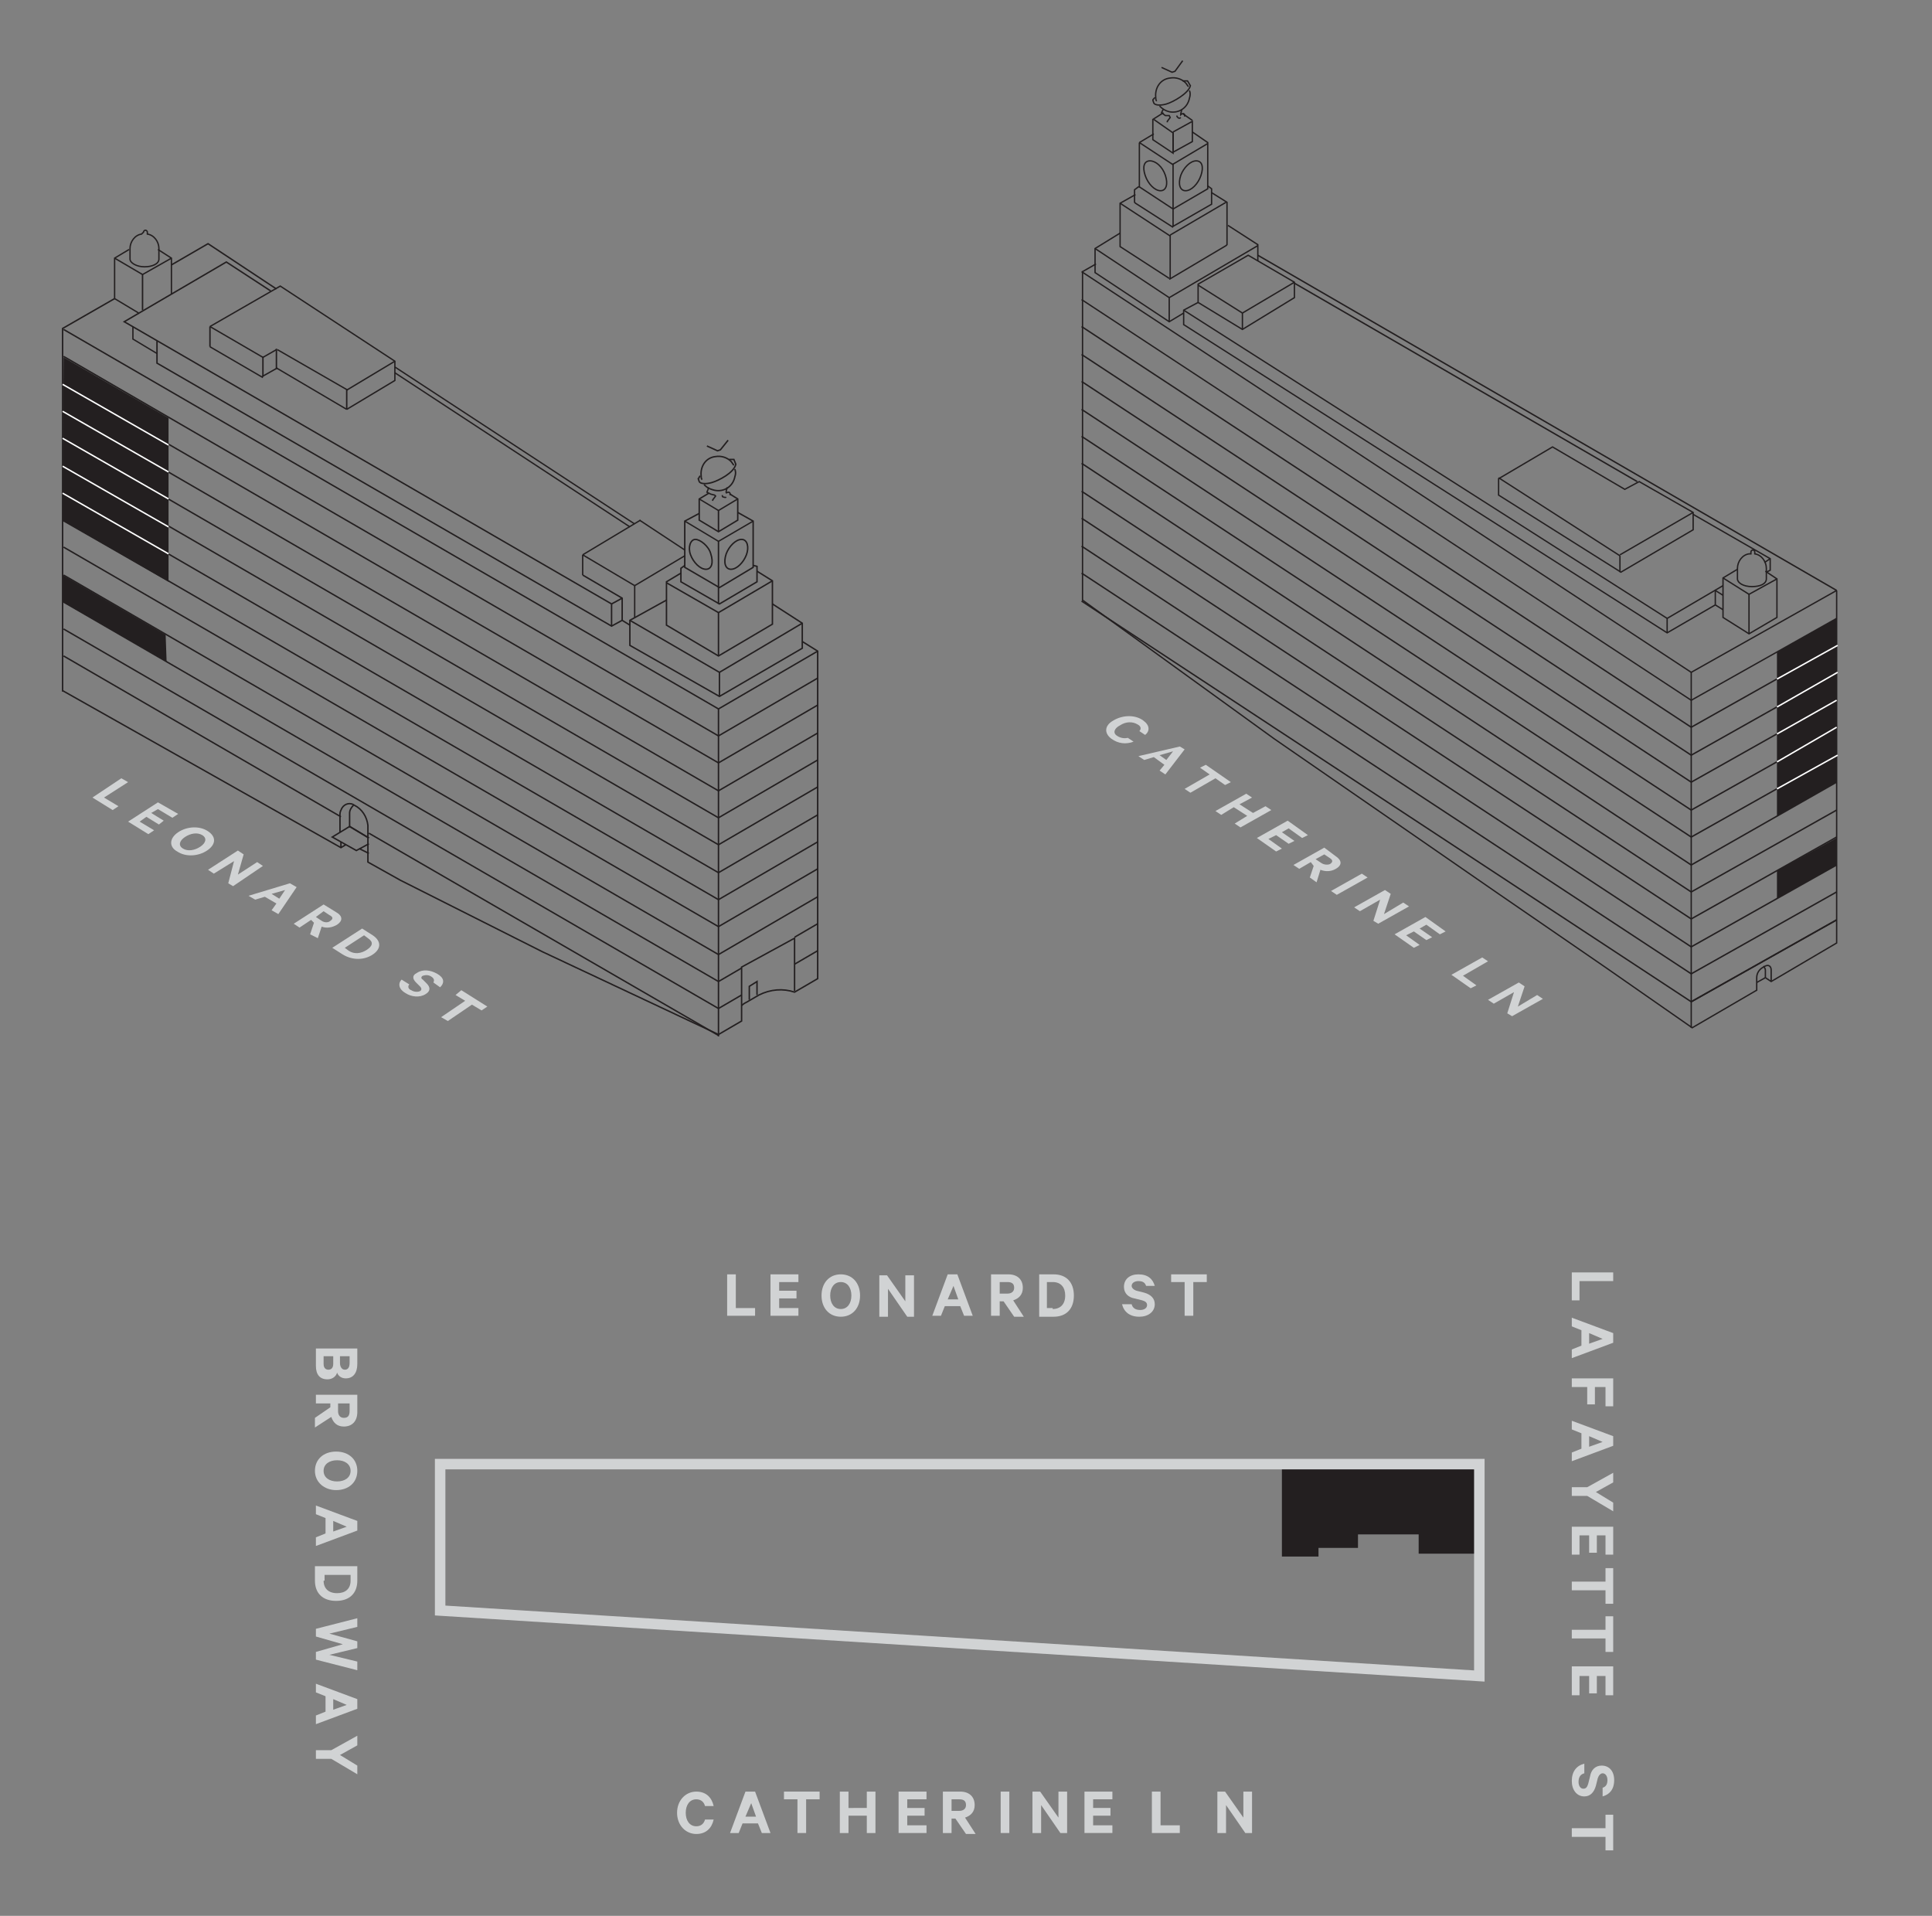 <?xml version="1.0" encoding="utf-8"?>
<!-- Generator: Adobe Illustrator 23.0.0, SVG Export Plug-In . SVG Version: 6.00 Build 0)  -->
<svg version="1.1" id="Layer_1" xmlns="http://www.w3.org/2000/svg" xmlns:xlink="http://www.w3.org/1999/xlink" x="0px" y="0px"
	 viewBox="0 0 200.6 198.9" style="enable-background:new 0 0 200.6 198.9;" xml:space="preserve">
<rect x="0" y="0" width="200.6" height="198.9" fill="#808080" stroke="none"/>
<style type="text/css">
	.st0{enable-background:new    ;}
	.st1{fill:#D1D3D4;}
	.st2{fill:#231F20;}
	.st3{clip-path:url(#SVGID_2_);}
	.st4{fill:none;stroke:#D1D3D4;stroke-width:1.09;stroke-miterlimit:10;}
	.st5{clip-path:url(#SVGID_4_);}
	.st6{fill:none;stroke:#231F20;stroke-width:0.15;stroke-miterlimit:10;}
	.st7{fill:none;stroke:#231F20;stroke-width:0.14;stroke-miterlimit:10;}
	.st8{clip-path:url(#SVGID_6_);}
	.st9{clip-path:url(#SVGID_8_);}
	.st10{fill:none;stroke:#231F20;stroke-width:0.14;stroke-linejoin:bevel;}
	.st11{clip-path:url(#SVGID_10_);}
	.st12{clip-path:url(#SVGID_12_);}
	.st13{clip-path:url(#SVGID_14_);}
	.st14{clip-path:url(#SVGID_16_);}
	.st15{clip-path:url(#SVGID_18_);}
	.st16{fill:none;stroke:#FFFFFF;stroke-width:0.15;stroke-miterlimit:10;}
	.st17{clip-path:url(#SVGID_20_);}
	.st18{clip-path:url(#SVGID_22_);}
	.st19{clip-path:url(#SVGID_24_);}
	.st20{clip-path:url(#SVGID_26_);}
	.st21{clip-path:url(#SVGID_28_);}
	.st22{clip-path:url(#SVGID_30_);}
	.st23{clip-path:url(#SVGID_32_);}
</style>
<title>residence_N_7-12_key</title>
<g>
	<g id="Layer_1_copy">
		<g>
			<g class="st0">
				<path class="st1" d="M34,143.2c-0.8,0-1.2-0.5-1.2-1.4V140h4.3v1.6c0,0.9-0.4,1.5-1.2,1.5c-0.5,0-0.8-0.3-0.9-0.6
					C34.9,142.9,34.5,143.2,34,143.2z M33.6,140.8v0.8c0,0.4,0.2,0.6,0.5,0.6c0.3,0,0.5-0.2,0.5-0.6v-0.8H33.6z M35.3,141.5
					c0,0.4,0.2,0.7,0.5,0.7c0.3,0,0.5-0.2,0.5-0.7v-0.7h-1V141.5z"/>
				<path class="st1" d="M34.4,145.7h-1.6v-0.9h4.3v1.8c0,0.9-0.5,1.5-1.4,1.5c-0.7,0-1.1-0.4-1.3-1l-1.7,1.1v-1l1.6-1.1V145.7z
					 M35.1,145.7v0.8c0,0.4,0.2,0.7,0.6,0.7c0.4,0,0.6-0.2,0.6-0.7v-0.8H35.1z"/>
			</g>
			<g class="st0">
				<path class="st1" d="M32.7,152.7c0-1.2,0.9-2,2.2-2c1.3,0,2.2,0.8,2.2,2c0,1.2-0.9,2-2.2,2C33.7,154.7,32.7,153.9,32.7,152.7z
					 M36.4,152.7c0-0.7-0.6-1.1-1.4-1.1c-0.8,0-1.4,0.4-1.4,1.1c0,0.7,0.6,1.1,1.4,1.1C35.8,153.8,36.4,153.4,36.4,152.7z"/>
			</g>
			<g class="st0">
				<path class="st1" d="M37.1,158.9l-4.3,1.6v-0.9l1-0.4v-1.6l-1-0.4v-0.9l4.3,1.6V158.9z M34.6,157.9v1.1l1.4-0.5L34.6,157.9z"/>
			</g>
			<g class="st0">
				<path class="st1" d="M37.1,162.6v1.5c0,1.3-0.8,2.1-2.2,2.1s-2.2-0.8-2.2-2.1v-1.5H37.1z M33.6,164.1c0,0.8,0.5,1.3,1.4,1.3
					c0.8,0,1.4-0.4,1.4-1.3v-0.6h-2.7V164.1z"/>
			</g>
			<g class="st0">
				<path class="st1" d="M37.1,171.1l-2.9,0.7l2.9,0.7v0.9l-4.3-1.1v-0.8l2.8-0.8l-2.8-0.8v-0.8l4.3-1.1v0.9l-2.9,0.7l2.9,0.8V171.1
					z"/>
			</g>
			<g class="st0">
				<path class="st1" d="M37.1,177.4l-4.3,1.6v-0.9l1-0.4v-1.6l-1-0.4v-0.9l4.3,1.6V177.4z M34.6,176.4v1.1l1.4-0.5L34.6,176.4z"/>
			</g>
			<g class="st0">
				<path class="st1" d="M37.1,183.3v0.9l-2.7-1.6h-1.6v-0.9h1.6l2.7-1.5v1l-1.8,1L37.1,183.3z"/>
			</g>
		</g>
		<g>
			<g class="st0">
				<path class="st1" d="M167.5,132.1v0.9H164v2h-0.8v-2.9H167.5z"/>
			</g>
			<g class="st0">
				<path class="st1" d="M167.5,139.4l-4.3,1.6v-0.9l1-0.4v-1.6l-1-0.4v-0.9l4.3,1.6V139.4z M165,138.4v1.1l1.4-0.5L165,138.4z"/>
			</g>
			<g class="st0">
				<path class="st1" d="M163.2,143.1h4.3v2.9h-0.8v-2h-1.1v1.8h-0.8V144h-1.6V143.1z"/>
			</g>
			<g class="st0">
				<path class="st1" d="M167.5,150.1l-4.3,1.6v-0.9l1-0.4v-1.6l-1-0.4v-0.9l4.3,1.6V150.1z M165,149.1v1.1l1.4-0.5L165,149.1z"/>
			</g>
			<g class="st0">
				<path class="st1" d="M167.5,156v0.9l-2.7-1.6h-1.6v-0.9h1.6l2.7-1.5v1l-1.8,1L167.5,156z"/>
				<path class="st1" d="M167.5,161.4h-0.8v-2h-0.9v1.8h-0.8v-1.8h-1v2h-0.8v-2.9h4.3V161.4z"/>
				<path class="st1" d="M167.5,162.8v3.7h-0.8v-1.4h-3.5v-0.9h3.5v-1.4H167.5z"/>
				<path class="st1" d="M167.5,167.8v3.7h-0.8v-1.4h-3.5v-0.9h3.5v-1.4H167.5z"/>
				<path class="st1" d="M167.5,176h-0.8v-2h-0.9v1.8h-0.8v-1.8h-1v2h-0.8V173h4.3V176z"/>
			</g>
			<g class="st0">
				<path class="st1" d="M164.5,184.1c-0.4,0.1-0.6,0.4-0.6,0.9c0,0.4,0.2,0.7,0.5,0.7c0.3,0,0.4-0.2,0.5-0.5l0.2-0.8
					c0.1-0.6,0.5-1.1,1.2-1.1c0.8,0,1.3,0.6,1.3,1.5c0,1-0.5,1.5-1.2,1.7v-0.9c0.3-0.1,0.5-0.3,0.5-0.8c0-0.4-0.2-0.7-0.5-0.7
					c-0.2,0-0.4,0.2-0.5,0.5l-0.2,0.8c-0.2,0.7-0.6,1.1-1.2,1.1c-0.8,0-1.3-0.7-1.3-1.6c0-1,0.5-1.6,1.3-1.8V184.1z"/>
			</g>
			<g class="st0">
				<path class="st1" d="M167.5,188.4v3.7h-0.8v-1.4h-3.5v-0.9h3.5v-1.4H167.5z"/>
			</g>
		</g>
		<g>
			<g class="st0">
				<path class="st1" d="M75.5,132.3h0.9v3.5h2v0.8h-2.9V132.3z"/>
				<path class="st1" d="M82.9,132.3v0.8h-2v0.9h1.8v0.8h-1.8v1h2v0.8H80v-4.3H82.9z"/>
			</g>
			<g class="st0">
				<path class="st1" d="M87.3,136.7c-1.2,0-2-0.9-2-2.2c0-1.3,0.8-2.2,2-2.2c1.2,0,2,0.9,2,2.2C89.3,135.8,88.5,136.7,87.3,136.7z
					 M87.3,133.1c-0.7,0-1.1,0.6-1.1,1.4c0,0.8,0.4,1.4,1.1,1.4c0.7,0,1.1-0.6,1.1-1.4C88.4,133.7,88,133.1,87.3,133.1z"/>
			</g>
			<g class="st0">
				<path class="st1" d="M94.9,136.7h-0.7l-2-2.9v2.9h-0.9v-4.3h0.8l1.9,2.7v-2.7h0.9V136.7z"/>
			</g>
			<g class="st0">
				<path class="st1" d="M99.4,132.3l1.6,4.3h-0.9l-0.4-1h-1.6l-0.4,1h-0.9l1.6-4.3H99.4z M98.4,134.9h1.1l-0.5-1.4L98.4,134.9z"/>
			</g>
			<g class="st0">
				<path class="st1" d="M103.8,135v1.6h-0.9v-4.3h1.8c0.9,0,1.5,0.5,1.5,1.4c0,0.7-0.4,1.1-1,1.3l1.1,1.7h-1l-1.1-1.6H103.8z
					 M103.8,134.3h0.8c0.4,0,0.7-0.2,0.7-0.6c0-0.4-0.2-0.6-0.7-0.6h-0.8V134.3z"/>
				<path class="st1" d="M107.9,132.3h1.5c1.3,0,2.1,0.8,2.1,2.2s-0.8,2.2-2.1,2.2h-1.5V132.3z M109.3,135.9c0.8,0,1.3-0.5,1.3-1.4
					c0-0.8-0.4-1.4-1.3-1.4h-0.6v2.7H109.3z"/>
			</g>
			<g class="st0">
				<path class="st1" d="M117.5,135.4c0.1,0.4,0.4,0.6,0.9,0.6c0.4,0,0.7-0.2,0.7-0.5c0-0.3-0.2-0.4-0.5-0.5l-0.8-0.2
					c-0.6-0.1-1.1-0.5-1.1-1.2c0-0.8,0.6-1.3,1.5-1.3c1,0,1.5,0.5,1.7,1.2H119c-0.1-0.3-0.3-0.5-0.8-0.5c-0.4,0-0.7,0.2-0.7,0.5
					c0,0.2,0.2,0.4,0.5,0.5l0.8,0.2c0.7,0.2,1.1,0.6,1.1,1.2c0,0.8-0.7,1.3-1.6,1.3c-1,0-1.6-0.5-1.8-1.3H117.5z"/>
			</g>
			<g class="st0">
				<path class="st1" d="M121.6,132.3h3.7v0.8h-1.4v3.5H123v-3.5h-1.4V132.3z"/>
			</g>
		</g>
		<g>
			<g class="st0">
				<path class="st1" d="M72.3,186c1,0,1.6,0.6,1.8,1.5h-0.9c-0.1-0.4-0.4-0.7-0.9-0.7c-0.7,0-1.1,0.6-1.1,1.4
					c0,0.8,0.4,1.4,1.1,1.4c0.5,0,0.8-0.3,0.9-0.7h0.9c-0.2,0.9-0.8,1.5-1.8,1.5c-1.1,0-2-0.9-2-2.2C70.3,186.9,71.2,186,72.3,186z"
					/>
			</g>
			<g class="st0">
				<path class="st1" d="M78.4,186l1.6,4.3h-0.9l-0.4-1h-1.6l-0.4,1h-0.9l1.6-4.3H78.4z M77.4,188.6h1.1l-0.5-1.4L77.4,188.6z"/>
			</g>
			<g class="st0">
				<path class="st1" d="M81.4,186h3.7v0.8h-1.4v3.5h-0.9v-3.5h-1.4V186z"/>
			</g>
			<g class="st0">
				<path class="st1" d="M90.9,186v4.3H90v-1.8h-1.9v1.8h-0.9V186h0.9v1.7H90V186H90.9z"/>
			</g>
			<g class="st0">
				<path class="st1" d="M96.2,186v0.8h-2v0.9H96v0.8h-1.8v1h2v0.8h-2.9V186H96.2z"/>
				<path class="st1" d="M98.8,188.7v1.6h-0.9V186h1.8c0.9,0,1.5,0.5,1.5,1.4c0,0.7-0.4,1.1-1,1.3l1.1,1.7h-1l-1.1-1.6H98.8z
					 M98.8,188h0.8c0.4,0,0.7-0.2,0.7-0.6c0-0.4-0.2-0.6-0.7-0.6h-0.8V188z"/>
			</g>
			<g class="st0">
				<path class="st1" d="M104.8,190.3h-0.9V186h0.9V190.3z"/>
			</g>
			<g class="st0">
				<path class="st1" d="M110.8,190.3h-0.7l-2-2.9v2.9h-0.9V186h0.8l1.9,2.7V186h0.9V190.3z"/>
				<path class="st1" d="M115.5,186v0.8h-2v0.9h1.8v0.8h-1.8v1h2v0.8h-2.9V186H115.5z"/>
				<path class="st1" d="M119.6,186h0.9v3.5h2v0.8h-2.9V186z"/>
			</g>
			<g class="st0">
				<path class="st1" d="M130,190.3h-0.7l-2-2.9v2.9h-0.9V186h0.8l1.9,2.7V186h0.9V190.3z"/>
			</g>
		</g>
	</g>
	<g>
		<polyline class="st2" points="133.1,151.9 133.1,152 133.1,161.6 136.9,161.6 136.9,160.7 141,160.7 141,159.3 147.3,159.3 
			147.3,161.3 153.6,161.3 153.6,152 		"/>
		<g>
			<defs>
				<rect id="SVGID_1_" x="44.3" y="150.4" width="112" height="25.3"/>
			</defs>
			<clipPath id="SVGID_2_">
				<use xlink:href="#SVGID_1_"  style="overflow:visible;"/>
			</clipPath>
			<g class="st3">
				<polygon class="st4" points="153.6,152 153.6,174 45.7,167.2 45.7,152 				"/>
			</g>
		</g>
		<g>
			<defs>
				<rect id="SVGID_3_" x="4.7" y="5.4" width="187.9" height="105"/>
			</defs>
			<clipPath id="SVGID_4_">
				<use xlink:href="#SVGID_3_"  style="overflow:visible;"/>
			</clipPath>
			<g class="st5">
				<g class="st0">
					<path class="st1" d="M12.6,80.8l0.7,0.4l-2.5,1.6l1.5,0.9l-0.6,0.4l-2.1-1.3L12.6,80.8z"/>
					<path class="st1" d="M18.5,84.5l-0.6,0.4l-1.5-0.9l-0.7,0.4l1.3,0.8l-0.5,0.4l-1.3-0.8l-0.7,0.5l1.5,0.9l-0.6,0.4l-2.1-1.3
						l3.1-2L18.5,84.5z"/>
				</g>
				<g class="st0">
					<path class="st1" d="M18.4,88.4c-0.9-0.5-0.8-1.4,0.1-2c0.9-0.6,2.2-0.7,3.1-0.1s0.8,1.4-0.1,2C20.6,88.9,19.3,89,18.4,88.4z
						 M21,86.7c-0.5-0.3-1.2-0.2-1.8,0.2c-0.6,0.4-0.7,0.9-0.2,1.2c0.5,0.3,1.2,0.2,1.8-0.2C21.4,87.5,21.5,87,21,86.7z"/>
				</g>
				<g class="st0">
					<path class="st1" d="M24.2,92l-0.5-0.3l0.6-2.3l-2.1,1.3l-0.6-0.4l3.1-2l0.6,0.4l-0.6,2.1l2-1.3l0.6,0.4L24.2,92z"/>
				</g>
				<g class="st0">
					<path class="st1" d="M30.8,92.1l-1.9,2.8l-0.7-0.4l0.5-0.7l-1.2-0.7l-1,0.3L25.8,93l4.3-1.3L30.8,92.1z M28.2,92.8l0.8,0.5
						l0.6-0.9L28.2,92.8z"/>
				</g>
				<g class="st0">
					<path class="st1" d="M32.3,95.5l-1.2,0.8l-0.6-0.4l3.1-2l1.3,0.8c0.7,0.4,0.7,0.9,0.1,1.3c-0.5,0.3-1.1,0.4-1.6,0.2L33,97.4
						L32.2,97l0.4-1.2L32.3,95.5z M32.8,95.2l0.6,0.4c0.3,0.2,0.7,0.2,0.9,0c0.3-0.2,0.3-0.4-0.1-0.6l-0.6-0.4L32.8,95.2z"/>
					<path class="st1" d="M37.6,96.4l1.1,0.7c0.9,0.6,0.9,1.4,0,2c-0.9,0.6-2.1,0.6-3.1,0l-1.1-0.7L37.6,96.4z M36.2,98.7
						c0.6,0.4,1.3,0.3,1.9-0.1c0.6-0.4,0.7-0.8,0.1-1.2l-0.4-0.3l-2,1.3L36.2,98.7z"/>
				</g>
				<g class="st0">
					<path class="st1" d="M42.5,102.2c-0.2,0.2-0.1,0.5,0.2,0.6c0.3,0.2,0.7,0.2,0.9,0.1c0.2-0.1,0.2-0.3,0-0.5l-0.4-0.4
						c-0.3-0.3-0.5-0.7,0.1-1c0.6-0.4,1.4-0.3,2.1,0.1c0.7,0.4,0.8,0.9,0.3,1.4L45,102c0.1-0.2,0.1-0.4-0.2-0.6
						c-0.3-0.2-0.6-0.2-0.9-0.1c-0.2,0.1-0.2,0.3,0,0.4l0.4,0.4c0.4,0.4,0.4,0.8-0.1,1.1c-0.6,0.4-1.5,0.3-2.1-0.1
						c-0.7-0.4-0.8-1-0.4-1.4L42.5,102.2z"/>
				</g>
				<g class="st0">
					<path class="st1" d="M47.9,102.8l2.7,1.7l-0.6,0.4l-1-0.6l-2.5,1.7l-0.7-0.4l2.5-1.7l-1-0.6L47.9,102.8z"/>
				</g>
				<line class="st6" x1="74.6" y1="68.1" x2="74.6" y2="63.6"/>
				<line class="st6" x1="14.8" y1="32.2" x2="14.8" y2="28.5"/>
				<line class="st6" x1="27.3" y1="37" x2="27.3" y2="39.1"/>
				<line class="st6" x1="21.8" y1="33.9" x2="21.8" y2="36"/>
				<line class="st6" x1="28.7" y1="36.2" x2="28.7" y2="38.3"/>
				<line class="st7" x1="28.8" y1="38.2" x2="27.2" y2="39.1"/>
				<line class="st7" x1="28.7" y1="36.3" x2="27.3" y2="37.1"/>
				<line class="st7" x1="66.5" y1="54" x2="60.5" y2="57.6"/>
				<line class="st7" x1="71.1" y1="57.7" x2="65.9" y2="60.8"/>
				<line class="st6" x1="36" y1="40.4" x2="36" y2="42.5"/>
				<line class="st7" x1="41" y1="38.7" x2="65.4" y2="54.7"/>
				<line class="st7" x1="66.4" y1="54" x2="71.1" y2="57.1"/>
				<line class="st7" x1="41" y1="38.1" x2="65.9" y2="54.4"/>
				<line class="st7" x1="11.9" y1="31" x2="14.4" y2="32.5"/>
				<line class="st7" x1="21.8" y1="33.9" x2="27.3" y2="37.1"/>
				<line class="st7" x1="28.8" y1="36.3" x2="36.1" y2="40.5"/>
				<line class="st7" x1="28.7" y1="38.2" x2="36" y2="42.5"/>
				<line class="st7" x1="60.5" y1="57.6" x2="65.9" y2="60.8"/>
				<line class="st6" x1="74.6" y1="55.2" x2="74.6" y2="53"/>
				<polyline class="st6" points="65.4,64.9 64.6,64.4 63.5,65 16.3,37.7 16.3,35.4 				"/>
				<polyline class="st6" points="28.1,30.2 23.5,27.2 12.9,33.4 63.5,62.7 				"/>
				<line class="st6" x1="63.5" y1="62.7" x2="63.5" y2="65"/>
				<line class="st6" x1="64.6" y1="62.1" x2="63.5" y2="62.7"/>
				<polyline class="st6" points="64.6,64.4 64.6,62.1 60.5,59.7 				"/>
				<line class="st6" x1="74.7" y1="72.3" x2="74.7" y2="69.8"/>
				<polyline class="st6" points="80.2,62.7 83.3,64.7 83.3,67.3 74.7,72.3 65.4,67 65.4,64.4 69.2,62.3 				"/>
				<polyline class="st6" points="83.3,64.7 74.7,69.8 65.4,64.4 				"/>
				<polyline class="st7" points="13.8,33.9 13.8,35.2 16.3,36.7 				"/>
				<line class="st7" x1="21.8" y1="36" x2="27.3" y2="39.2"/>
				<line class="st7" x1="60.5" y1="59.7" x2="60.5" y2="57.6"/>
				<line class="st7" x1="65.9" y1="64.1" x2="65.9" y2="60.8"/>
				<polyline class="st7" points="78.2,54.1 74.6,56.2 71.1,54.1 				"/>
				<polyline class="st6" points="78.2,58.7 78.6,58.8 78.6,60.4 74.7,62.7 70.7,60.4 70.7,59 71.1,58.7 				"/>
				<line class="st6" x1="74.6" y1="62.7" x2="74.6" y2="56.2"/>
				<polyline class="st6" points="78.6,59.3 80.2,60.3 80.2,64.8 74.6,68.1 69.2,64.9 69.2,60.4 70.7,59.5 				"/>
				<polyline class="st6" points="80.2,60.3 74.6,63.6 69.2,60.5 				"/>
				<polyline class="st6" points="11.9,31 6.5,34.1 6.5,71.8 				"/>
				<polyline class="st6" points="17.8,27.5 21.6,25.3 28.7,30 				"/>
				<line class="st6" x1="74.6" y1="73.6" x2="74.6" y2="107.6"/>
				<line class="st6" x1="74.6" y1="107.5" x2="38.3" y2="86.5"/>
				<polyline class="st6" points="84.9,73.2 74.6,79.2 6.6,39.8 				"/>
				<polyline class="st6" points="84.9,76.1 74.6,82.1 6.6,42.7 				"/>
				<polyline class="st6" points="84.9,78.9 74.6,84.9 6.6,45.5 				"/>
				<polyline class="st6" points="84.9,81.7 74.6,87.7 6.6,48.3 				"/>
				<polyline class="st6" points="84.9,84.6 74.6,90.6 6.6,51.2 				"/>
				<polyline class="st6" points="84.9,87.4 74.6,93.4 6.6,54 				"/>
				<polyline class="st6" points="84.9,90.2 74.6,96.2 6.6,56.8 				"/>
				<polyline class="st6" points="84.9,93.1 74.6,99.1 6.6,59.7 				"/>
				<line class="st6" x1="84.9" y1="95.9" x2="82.5" y2="97.3"/>
				<polyline class="st6" points="77,100.5 74.6,101.9 6.6,62.5 				"/>
				<line class="st6" x1="82.5" y1="100.1" x2="84.9" y2="98.7"/>
				<polyline class="st6" points="77,103.3 74.6,104.7 6.6,65.3 				"/>
				<polyline class="st6" points="84.9,70.4 74.6,76.4 6.6,37 				"/>
				<line class="st6" x1="35.4" y1="84.8" x2="6.6" y2="68.1"/>
				<polyline class="st7" points="13.4,25.9 11.9,26.8 11.9,31 				"/>
				<polyline class="st7" points="16.4,25.9 17.8,26.8 17.8,30.5 				"/>
				<polyline class="st7" points="11.9,26.8 14.8,28.5 17.8,26.8 				"/>
				<polyline class="st6" points="75.8,51.3 76.6,51.8 76.6,54 74.6,55.2 72.6,54 72.6,51.8 73.6,51.2 				"/>
				<polyline class="st7" points="76.6,51.8 74.6,53 72.6,51.8 				"/>
				<g>
					<defs>
						<rect id="SVGID_5_" x="4.8" y="10.1" width="86.9" height="99.5"/>
					</defs>
					<clipPath id="SVGID_6_">
						<use xlink:href="#SVGID_5_"  style="overflow:visible;"/>
					</clipPath>
					<g class="st8">
						<path class="st6" d="M72.7,49.4c-0.1,0.1-0.1,0.2-0.2,0.3l0.1,0.3c0.1,0.2,0.6,0.3,1.3,0.1s2.3-1,2.5-1.9l-0.2-0.5
							c-0.2,0-0.3,0-0.5,0"/>
					</g>
				</g>
				<polyline class="st6" points="73.4,46.3 74.5,46.8 74.8,46.7 75.6,45.7 				"/>
				<g>
					<defs>
						<rect id="SVGID_7_" x="4.8" y="10.1" width="86.9" height="99.5"/>
					</defs>
					<clipPath id="SVGID_8_">
						<use xlink:href="#SVGID_7_"  style="overflow:visible;"/>
					</clipPath>
					<g class="st9">
						<path class="st6" d="M76.3,48.7c0.1,0.3,0.1,0.5,0,0.8c-0.2,1-1.1,1.6-2.1,1.4c-0.4-0.1-0.7-0.2-1-0.5l-0.1-0.1"/>
						<path class="st6" d="M72.9,49.8c-0.1-0.1-0.1-0.3-0.1-0.4c-0.1-1,0.5-1.9,1.5-2c0.6-0.1,1.2,0.1,1.6,0.5
							c0.1,0.1,0.2,0.3,0.3,0.4"/>
						<path class="st6" d="M73.8,57.5c0.3,0.9,0.1,1.6-0.5,1.6s-1.3-0.7-1.6-1.5S71.7,56,72.2,56S73.6,56.7,73.8,57.5z"/>
						<path class="st6" d="M75.4,57.5c-0.3,0.9-0.1,1.6,0.5,1.6s1.3-0.7,1.6-1.5S77.6,56,77,56S75.7,56.7,75.4,57.5z"/>
						<path class="st10" d="M75.8,51.4c0-0.1,0-0.1,0-0.2c0,0-0.1-0.1-0.1-0.1c-0.1,0-0.2,0-0.3,0.1V51l0.1-0.4"/>
						<path class="st7" d="M75,51.4c0,0.1,0,0.2,0.1,0.2s0.2,0.1,0.3,0"/>
					</g>
				</g>
				<polyline class="st7" points="74,52 74,51.9 74.3,51.5 74.2,51.4 73.8,51.3 73.4,51.1 73.6,50.6 				"/>
				<polyline class="st6" points="72.6,53.3 71.1,54.1 71.1,58.9 74.7,61 78.2,58.9 78.2,54.1 76.6,53.2 				"/>
				<g>
					<defs>
						<rect id="SVGID_9_" x="4.8" y="10.1" width="86.9" height="99.5"/>
					</defs>
					<clipPath id="SVGID_10_">
						<use xlink:href="#SVGID_9_"  style="overflow:visible;"/>
					</clipPath>
					<g class="st11">
						<path class="st7" d="M14.7,24.3c-0.7,0.1-1.2,0.8-1.2,1.5v1.1c0,0.4,0.7,0.8,1.5,0.8s1.5-0.3,1.5-0.8v-1.1
							c0-0.7-0.5-1.4-1.2-1.5v-0.2c0-0.1-0.1-0.2-0.2-0.2s-0.2,0.1-0.2,0.2L14.7,24.3z"/>
					</g>
				</g>
				<polyline class="st6" points="84.9,67.6 74.6,73.6 6.6,34.2 				"/>
				<polyline class="st6" points="38.3,87 36.3,85.8 34.5,86.9 37,88.3 38.3,87.6 				"/>
				<line class="st6" x1="38.3" y1="87" x2="36.3" y2="85.8"/>
				<line class="st6" x1="38.3" y1="88.6" x2="37.3" y2="88.1"/>
				<g>
					<defs>
						<rect id="SVGID_11_" x="4.8" y="10.1" width="86.9" height="99.5"/>
					</defs>
					<clipPath id="SVGID_12_">
						<use xlink:href="#SVGID_11_"  style="overflow:visible;"/>
					</clipPath>
					<g class="st12">
						<path class="st6" d="M36.7,83.6c-0.2,0.2-0.4,0.5-0.4,0.8v1.5"/>
					</g>
				</g>
				<polyline class="st6" points="35.9,87.7 35.4,88 6.5,71.7 				"/>
				<line class="st6" x1="35.4" y1="88" x2="35.4" y2="87.4"/>
				<g>
					<defs>
						<rect id="SVGID_13_" x="4.8" y="10.1" width="86.9" height="99.5"/>
					</defs>
					<clipPath id="SVGID_14_">
						<use xlink:href="#SVGID_13_"  style="overflow:visible;"/>
					</clipPath>
					<g class="st13">
						<path class="st6" d="M82.5,102.9v-5.5l-5.5,3v5.6l-2.4,1.4l-18.3-8.6l-14.7-7.4l-3.4-1.9v-3.8c-0.1-0.9-0.6-1.7-1.4-2.1
							c-0.4-0.3-1-0.2-1.3,0.3c-0.1,0.2-0.2,0.4-0.2,0.6v1.9"/>
					</g>
				</g>
				<polyline class="st6" points="78.6,103.3 78.6,101.9 77.8,102.4 77.8,103.8 				"/>
				<g>
					<defs>
						<rect id="SVGID_15_" x="4.8" y="10.1" width="86.9" height="99.5"/>
					</defs>
					<clipPath id="SVGID_16_">
						<use xlink:href="#SVGID_15_"  style="overflow:visible;"/>
					</clipPath>
					<g class="st14">
						<path class="st6" d="M83.3,66.6l1.6,1v34l-2.4,1.4c-1.2-0.4-2.5-0.3-3.7,0.3l-1.2,0.7c-0.2,0.1-0.4,0.2-0.6,0.4"/>
					</g>
				</g>
				<polyline class="st7" points="36,42.5 41,39.5 41,37.5 29.1,29.7 21.8,33.9 				"/>
				<line class="st7" x1="41" y1="37.5" x2="36" y2="40.5"/>
				<g>
					<defs>
						<rect id="SVGID_17_" x="4.8" y="10.1" width="86.9" height="99.5"/>
					</defs>
					<clipPath id="SVGID_18_">
						<use xlink:href="#SVGID_17_"  style="overflow:visible;"/>
					</clipPath>
					<g class="st15">
						<g class="st0">
							<path class="st1" d="M197.9,74.1c0.7,0.5,0.7,1.1,0.2,1.5l-0.6-0.4c0.2-0.2,0.2-0.5-0.2-0.7c-0.5-0.3-1.2-0.3-1.8,0.1
								c-0.6,0.3-0.8,0.8-0.3,1.1c0.3,0.2,0.7,0.3,1.1,0.2l0.6,0.4c-0.8,0.3-1.6,0.2-2.3-0.3c-0.8-0.6-0.7-1.4,0.2-1.9
								C195.9,73.5,197.1,73.5,197.9,74.1z"/>
						</g>
						<g class="st0">
							<path class="st1" d="M202.2,77.1l-2,2.6l-0.6-0.4l0.5-0.6l-1.1-0.8l-1,0.3l-0.6-0.4l4.3-1L202.2,77.1z M199.7,77.7l0.7,0.5
								l0.7-0.9L199.7,77.7z"/>
						</g>
						<g class="st0">
							<path class="st1" d="M204.4,78.7l2.6,1.8l-0.6,0.3l-1-0.7l-2.6,1.5l-0.6-0.4l2.6-1.5l-1-0.7L204.4,78.7z"/>
						</g>
						<g class="st0">
							<path class="st1" d="M211.2,83.4l-3.2,1.8l-0.6-0.4l1.3-0.8l-1.4-0.9l-1.3,0.8l-0.6-0.4l3.2-1.8l0.6,0.4l-1.3,0.7l1.4,0.9
								l1.3-0.7L211.2,83.4z"/>
						</g>
						<g class="st0">
							<path class="st1" d="M215,86l-0.6,0.3l-1.4-1l-0.7,0.4l1.3,0.9l-0.6,0.3l-1.3-0.9l-0.8,0.4l1.4,1l-0.6,0.3l-2-1.4l3.2-1.8
								L215,86z"/>
							<path class="st1" d="M215.3,88.8l-1.2,0.7l-0.6-0.4l3.2-1.8l1.2,0.9c0.6,0.4,0.7,0.9,0,1.3c-0.5,0.3-1.1,0.3-1.6,0.1
								l-0.4,1.3l-0.7-0.5l0.4-1.2L215.3,88.8z M215.9,88.5l0.6,0.4c0.3,0.2,0.7,0.2,0.9,0.1c0.3-0.2,0.3-0.4,0-0.6l-0.6-0.4
								L215.9,88.5z"/>
							<path class="st1" d="M218.1,92.2l-0.6-0.4l3.2-1.8l0.6,0.4L218.1,92.2z"/>
							<path class="st1" d="M222.4,95.2l-0.5-0.3l0.7-2.2l-2.1,1.2l-0.6-0.4l3.2-1.8l0.6,0.4l-0.7,2.1l2-1.2l0.6,0.4L222.4,95.2z"/>
							<path class="st1" d="M229.3,96l-0.6,0.3l-1.4-1l-0.7,0.4l1.3,0.9l-0.6,0.3l-1.3-0.9l-0.8,0.4l1.4,1l-0.6,0.3l-2-1.4l3.2-1.8
								L229.3,96z"/>
							<path class="st1" d="M233.2,98.7l0.6,0.4l-2.6,1.5l1.4,1l-0.6,0.3l-2-1.4L233.2,98.7z"/>
						</g>
						<g class="st0">
							<path class="st1" d="M236.2,104.8l-0.5-0.3l0.7-2.2l-2.1,1.2l-0.6-0.4l3.2-1.8l0.6,0.4l-0.7,2.1l2-1.2l0.6,0.4L236.2,104.8z"
								/>
						</g>
						<path class="st7" d="M263.2,101.2V100c0-0.3-0.2-0.7-0.8-0.3c-0.4,0.2-0.7,0.6-0.7,1.1v1.3l-6.8,4l-8.9-6.2l-11.2-7.7
							l-9.4-6.5l-13.9-9.6l-19.9-14.4V27.5l1.4-0.8"/>
						<path class="st7" d="M200.3,17.5c0.3,0.9,0.1,1.6-0.5,1.6s-1.3-0.7-1.6-1.6s-0.1-1.6,0.5-1.6S200,16.6,200.3,17.5z"/>
						<path class="st7" d="M199.2,9.4c0,0.1-0.2,0.2-0.2,0.3l0.1,0.3c0.1,0.2,0.6,0.3,1.3,0.1s2.3-1.1,2.5-1.9l-0.3-0.5
							c-0.2,0-0.3,0-0.5,0"/>
						<path class="st7" d="M202.7,8.7c0.1,0.3,0.1,0.5,0,0.8c-0.2,1-1.1,1.6-2.1,1.4c-0.4-0.1-0.7-0.3-0.9-0.5h-0.1"/>
						<path class="st7" d="M199.3,9.8c-0.1-0.1-0.1-0.3-0.1-0.4c-0.1-1,0.5-1.9,1.5-2c0.6-0.1,1.2,0.1,1.6,0.5
							c0.1,0.1,0.2,0.3,0.3,0.4"/>
					</g>
				</g>
				<polygon class="st2" points="6.6,37.1 6.5,54.1 17.5,60.4 17.5,43.4 				"/>
				<line class="st16" x1="6.5" y1="39.9" x2="17.5" y2="46.2"/>
				<line class="st16" x1="6.5" y1="42.7" x2="17.5" y2="49"/>
				<line class="st16" x1="6.5" y1="45.5" x2="17.5" y2="51.8"/>
				<line class="st16" x1="6.5" y1="48.4" x2="17.5" y2="54.7"/>
				<line class="st16" x1="6.5" y1="51.2" x2="17.5" y2="57.5"/>
				<polygon class="st2" points="6.5,59.7 6.5,62.5 17.3,68.7 17.2,65.9 				"/>
				<g>
					<defs>
						<rect id="SVGID_19_" x="105.5" y="5.4" width="86.9" height="105"/>
					</defs>
					<clipPath id="SVGID_20_">
						<use xlink:href="#SVGID_19_"  style="overflow:visible;"/>
					</clipPath>
					<g class="st17">
						<path class="st6" d="M3.2,103.6v-5.5l-5.4,3v5.6l-2.4,1.4l-18.3-8.7l-14.7-7.4l-3.4-1.9v-3.9c-0.1-0.9-0.6-1.7-1.4-2.1
							c-0.4-0.3-1-0.2-1.3,0.3c-0.1,0.2-0.2,0.4-0.2,0.6V87"/>
						<path class="st6" d="M4.1,67.3l1.6,1v34l-2.4,1.4c-1.2-0.4-2.5-0.3-3.7,0.3l-1.2,0.7c-0.2,0.1-0.4,0.2-0.6,0.4"/>
					</g>
				</g>
				<polyline class="st6" points="190.7,67 175.6,75.5 112.3,33.9 				"/>
				<polyline class="st6" points="190.7,69.9 175.6,78.4 112.3,36.8 				"/>
				<polyline class="st6" points="190.7,72.7 175.6,81.2 112.3,39.6 				"/>
				<polyline class="st6" points="190.7,75.6 175.6,84.1 112.3,42.5 				"/>
				<polyline class="st6" points="190.7,78.4 175.6,86.9 112.3,45.3 				"/>
				<polyline class="st6" points="190.7,81.2 175.6,89.8 112.3,48.1 				"/>
				<polyline class="st6" points="190.7,84.1 175.6,92.6 112.3,51 				"/>
				<polyline class="st6" points="190.7,86.9 175.6,95.4 112.3,53.8 				"/>
				<polyline class="st6" points="190.7,89.8 175.6,98.3 112.3,56.7 				"/>
				<polyline class="st6" points="190.7,92.6 175.6,101.1 112.3,59.5 				"/>
				<polyline class="st6" points="190.7,95.5 175.6,104 112.3,62.4 				"/>
				<line class="st6" x1="190.7" y1="95.5" x2="175.6" y2="104"/>
				<g class="st0">
					<path class="st1" d="M118.7,74.8c0.7,0.5,0.7,1.1,0.2,1.5l-0.6-0.4c0.2-0.2,0.2-0.5-0.2-0.7c-0.5-0.3-1.2-0.3-1.8,0.1
						c-0.6,0.3-0.8,0.8-0.3,1.1c0.3,0.2,0.7,0.3,1.1,0.2l0.6,0.4c-0.8,0.3-1.6,0.2-2.3-0.3c-0.8-0.6-0.7-1.4,0.2-1.9
						C116.6,74.2,117.9,74.2,118.7,74.8z"/>
				</g>
				<g class="st0">
					<path class="st1" d="M123,77.8l-2,2.6l-0.6-0.4l0.5-0.6l-1.1-0.8l-1,0.3l-0.6-0.4l4.3-1L123,77.8z M120.4,78.4l0.7,0.5l0.7-0.9
						L120.4,78.4z"/>
				</g>
				<g class="st0">
					<path class="st1" d="M125.2,79.4l2.6,1.8l-0.6,0.3l-1-0.7l-2.6,1.5l-0.6-0.4l2.6-1.5l-1-0.7L125.2,79.4z"/>
					<path class="st1" d="M132,84.1l-3.2,1.8l-0.6-0.4l1.3-0.8l-1.4-0.9l-1.3,0.8l-0.6-0.4l3.2-1.8l0.6,0.4l-1.3,0.7l1.4,0.9
						l1.3-0.7L132,84.1z"/>
					<path class="st1" d="M135.8,86.7l-0.6,0.3l-1.4-1l-0.7,0.4l1.3,0.9l-0.6,0.3l-1.3-0.9l-0.8,0.4l1.4,1l-0.6,0.3l-2-1.4l3.2-1.8
						L135.8,86.7z"/>
					<path class="st1" d="M136.1,89.5l-1.2,0.7l-0.6-0.4l3.2-1.8l1.2,0.9c0.6,0.4,0.7,0.9,0,1.3c-0.5,0.3-1.1,0.3-1.6,0.1l-0.4,1.3
						l-0.7-0.5l0.4-1.2L136.1,89.5z M136.6,89.2l0.6,0.4c0.3,0.2,0.7,0.2,0.9,0.1c0.3-0.2,0.3-0.4,0-0.6l-0.6-0.4L136.6,89.2z"/>
					<path class="st1" d="M138.8,92.9l-0.6-0.4l3.2-1.8l0.6,0.4L138.8,92.9z"/>
					<path class="st1" d="M143.1,95.9l-0.5-0.3l0.7-2.2l-2.1,1.2l-0.6-0.4l3.2-1.8l0.6,0.4l-0.7,2.1l2-1.2l0.6,0.4L143.1,95.9z"/>
					<path class="st1" d="M150.1,96.7l-0.6,0.3l-1.4-1l-0.7,0.4l1.3,0.9l-0.6,0.3l-1.3-0.9l-0.8,0.4l1.4,1l-0.6,0.3l-2-1.4l3.2-1.8
						L150.1,96.7z"/>
					<path class="st1" d="M153.9,99.4l0.6,0.4l-2.6,1.5l1.4,1l-0.6,0.3l-2-1.4L153.9,99.4z"/>
				</g>
				<g class="st0">
					<path class="st1" d="M157,105.5l-0.5-0.3l0.7-2.2l-2.1,1.2l-0.6-0.4l3.2-1.8l0.6,0.4l-0.7,2.1l2-1.2l0.6,0.4L157,105.5z"/>
				</g>
				<polyline class="st7" points="190.7,64.2 175.6,72.7 112.3,31.1 				"/>
				<line class="st7" x1="175.6" y1="69.8" x2="175.6" y2="106.7"/>
				<line class="st7" x1="183.3" y1="101.5" x2="182.4" y2="102"/>
				<polyline class="st7" points="183.3,101.5 183.9,101.9 190.7,97.9 190.7,61.3 				"/>
				<polyline class="st7" points="190.7,61.3 175.6,69.8 112.3,28.2 				"/>
				<g>
					<defs>
						<rect id="SVGID_21_" x="105.5" y="5.4" width="86.9" height="105"/>
					</defs>
					<clipPath id="SVGID_22_">
						<use xlink:href="#SVGID_21_"  style="overflow:visible;"/>
					</clipPath>
					<g class="st18">
						<path class="st7" d="M183.3,101.5v-0.8c0-0.1-0.1-0.3-0.2-0.4"/>
						<path class="st7" d="M183.9,101.9v-1.2c0-0.3-0.2-0.7-0.8-0.3c-0.4,0.2-0.7,0.6-0.7,1.1v1.3l-6.7,3.9l-8.9-6.2l-11.2-7.7
							l-9.4-6.5l-13.9-9.6l-19.9-14.4V28.2l1.4-0.8"/>
					</g>
				</g>
				<line class="st7" x1="178.1" y1="62.8" x2="178.1" y2="61.3"/>
				<line class="st7" x1="121.4" y1="30.9" x2="121.4" y2="33.4"/>
				<line class="st7" x1="178.1" y1="62.8" x2="178.9" y2="63.3"/>
				<line class="st7" x1="178.1" y1="61.3" x2="178.9" y2="61.8"/>
				<line class="st7" x1="121.8" y1="15.7" x2="121.8" y2="13.8"/>
				<line class="st7" x1="121.8" y1="15.8" x2="121.8" y2="13.7"/>
				<line class="st7" x1="121.5" y1="28.9" x2="121.5" y2="24.4"/>
				<polyline class="st7" points="122.9,32.5 121.4,33.4 113.7,28.3 113.7,25.8 116.3,24.2 				"/>
				<polyline class="st7" points="121.8,21.7 125.4,19.6 125.4,14.8 125.4,14.8 123.8,13.7 				"/>
				<g>
					<defs>
						<rect id="SVGID_23_" x="105.5" y="5.4" width="86.9" height="105"/>
					</defs>
					<clipPath id="SVGID_24_">
						<use xlink:href="#SVGID_23_"  style="overflow:visible;"/>
					</clipPath>
					<g class="st19">
						<path class="st7" d="M121,18.2c0.3,0.9,0.1,1.6-0.5,1.6s-1.3-0.7-1.6-1.6s-0.1-1.5,0.5-1.5S120.7,17.3,121,18.2z"/>
						<path class="st7" d="M122.6,18.2c-0.3,0.9-0.1,1.6,0.5,1.6s1.3-0.7,1.6-1.6s0.1-1.5-0.5-1.5S122.9,17.4,122.6,18.2z"/>
					</g>
				</g>
				<line class="st7" x1="121.5" y1="24.4" x2="127.3" y2="21"/>
				<line class="st7" x1="116.3" y1="21.1" x2="121.5" y2="24.5"/>
				<line class="st7" x1="113.7" y1="25.8" x2="121.4" y2="30.9"/>
				<polyline class="st7" points="125.4,19.3 125.8,19.6 125.8,21.1 125.8,21.2 121.8,23.5 121.8,23.4 121.8,17 				"/>
				<polyline class="st7" points="117.9,20.2 116.3,21.1 116.3,25.5 116.3,25.6 121.4,28.9 				"/>
				<polyline class="st7" points="127.5,23.4 130.6,25.4 130.6,27.1 				"/>
				<line class="st7" x1="121.7" y1="17.1" x2="125.4" y2="14.9"/>
				<line class="st7" x1="118.3" y1="14.8" x2="119.8" y2="13.9"/>
				<line class="st7" x1="118.3" y1="14.8" x2="121.8" y2="17.1"/>
				<polyline class="st7" points="125.8,20 127.4,21 127.4,21.1 127.4,25.4 127.3,25.5 121.4,29 				"/>
				<line class="st7" x1="119.8" y1="12.4" x2="121.8" y2="13.8"/>
				<line class="st7" x1="122.8" y1="11.8" x2="123.8" y2="12.5"/>
				<g>
					<defs>
						<rect id="SVGID_25_" x="105.5" y="5.4" width="86.9" height="105"/>
					</defs>
					<clipPath id="SVGID_26_">
						<use xlink:href="#SVGID_25_"  style="overflow:visible;"/>
					</clipPath>
					<g class="st20">
						<path class="st7" d="M119.9,10.1c0,0.1-0.2,0.2-0.2,0.3l0.1,0.3c0.1,0.2,0.6,0.3,1.3,0.1s2.3-1.1,2.5-1.9l-0.3-0.5
							c-0.2,0-0.3,0-0.5,0"/>
					</g>
				</g>
				<polyline class="st7" points="120.6,7 121.7,7.5 122,7.4 122.8,6.3 				"/>
				<g>
					<defs>
						<rect id="SVGID_27_" x="105.5" y="5.4" width="86.9" height="105"/>
					</defs>
					<clipPath id="SVGID_28_">
						<use xlink:href="#SVGID_27_"  style="overflow:visible;"/>
					</clipPath>
					<g class="st21">
						<path class="st7" d="M123.5,9.4c0.1,0.2,0.1,0.5,0,0.8c-0.2,1-1.1,1.6-2.1,1.4c-0.4-0.1-0.7-0.3-0.9-0.5l-0.1-0.1"/>
						<path class="st7" d="M120.1,10.5c-0.1-0.1-0.1-0.3-0.1-0.4c-0.1-1,0.5-1.9,1.5-2c0.6-0.1,1.2,0.1,1.6,0.5
							c0.1,0.1,0.2,0.3,0.3,0.4"/>
						<path class="st7" d="M123,12.1c0-0.1,0-0.1,0-0.2c0,0-0.1-0.1-0.1-0.1c-0.1,0-0.2,0-0.3,0.1v-0.1l0.1-0.4"/>
						<path class="st7" d="M122.2,12c0,0.1,0,0.1,0.1,0.2s0.2,0.1,0.3,0"/>
					</g>
				</g>
				<polyline class="st7" points="121.2,12.7 121.2,12.6 121.5,12.2 121.4,12 121,12 120.6,11.7 120.8,11.3 				"/>
				<line class="st7" x1="118.3" y1="19.4" x2="121.8" y2="21.7"/>
				<polyline class="st7" points="121.8,23.6 117.9,21.1 117.8,21 117.8,19.7 117.8,19.7 118.2,19.4 118.3,19.4 118.3,14.8 				"/>
				<polyline class="st7" points="120.8,11.7 119.7,12.4 119.7,12.5 119.7,14.5 121.8,15.9 121.8,15.8 123.8,14.7 123.8,12.6 
					123.8,12.6 121.8,13.7 				"/>
				<line class="st7" x1="155.6" y1="49.6" x2="168.2" y2="57.7"/>
				<polyline class="st7" points="184.5,60.1 181.6,61.7 178.9,60 				"/>
				<line class="st7" x1="181.6" y1="65.8" x2="181.6" y2="61.7"/>
				<polyline class="st7" points="178.9,60.8 173.1,64.2 122.9,32.2 				"/>
				<line class="st6" x1="190.7" y1="61.3" x2="130.6" y2="26.5"/>
				<line class="st6" x1="170" y1="50" x2="134.4" y2="29.4"/>
				<line class="st7" x1="173.1" y1="65.7" x2="173.1" y2="64.2"/>
				<line class="st7" x1="168.2" y1="59.4" x2="168.2" y2="57.7"/>
				<polygon class="st7" points="175.8,53.2 175.8,55 168.3,59.4 155.6,51.4 155.6,49.7 161.2,46.4 168.7,50.8 170.2,50 				"/>
				<line class="st7" x1="175.8" y1="53.2" x2="168.2" y2="57.6"/>
				<line class="st7" x1="134.4" y1="29.3" x2="129" y2="32.5"/>
				<polygon class="st7" points="124.4,31.4 124.4,29.6 124.4,29.5 129.6,26.5 134.4,29.3 134.4,30.9 134.4,30.9 129,34.2 				"/>
				<polyline class="st7" points="178.1,62.8 173.1,65.7 122.9,33.7 122.9,33.7 122.9,32.2 124.4,31.4 				"/>
				<line class="st7" x1="129" y1="32.5" x2="124.4" y2="29.6"/>
				<line class="st7" x1="129" y1="34.2" x2="129" y2="32.5"/>
				<polyline class="st7" points="183.4,59.4 183.8,59.2 183.8,58 175.8,53.4 				"/>
				<line class="st7" x1="183.8" y1="58" x2="183.2" y2="58.4"/>
				<line class="st7" x1="130.6" y1="25.5" x2="121.4" y2="30.9"/>
				<polyline class="st7" points="180.4,59.1 178.9,60 178.9,64.1 181.6,65.8 184.5,64.1 184.5,60.1 183.3,59.3 				"/>
				<g>
					<defs>
						<rect id="SVGID_29_" x="105.5" y="5.4" width="86.9" height="105"/>
					</defs>
					<clipPath id="SVGID_30_">
						<use xlink:href="#SVGID_29_"  style="overflow:visible;"/>
					</clipPath>
					<g class="st22">
						<path class="st7" d="M181.6,57.5c-0.7,0.1-1.2,0.8-1.2,1.5v1.1c0,0.4,0.6,0.8,1.5,0.8s1.5-0.3,1.5-0.8v-1.1
							c0-0.7-0.5-1.4-1.2-1.5v-0.2c0-0.1-0.1-0.2-0.2-0.2s-0.2,0.1-0.2,0.2V57.5z"/>
					</g>
				</g>
				<polygon class="st2" points="184.5,67.7 184.5,84.7 190.7,81.2 190.7,64.2 				"/>
				<line class="st16" x1="184.5" y1="70.5" x2="190.8" y2="67"/>
				<line class="st16" x1="184.5" y1="73.4" x2="190.8" y2="69.8"/>
				<line class="st16" x1="184.5" y1="76.2" x2="190.7" y2="72.7"/>
				<line class="st16" x1="184.5" y1="79.1" x2="190.7" y2="75.5"/>
				<line class="st16" x1="184.5" y1="81.9" x2="190.8" y2="78.4"/>
				<g>
					<defs>
						<rect id="SVGID_31_" x="105.5" y="5.4" width="86.9" height="105"/>
					</defs>
					<clipPath id="SVGID_32_">
						<use xlink:href="#SVGID_31_"  style="overflow:visible;"/>
					</clipPath>
					<g class="st23">
						<path class="st2" d="M184.5,90.4l6.2-3.4v2.8l-6.2,3.5V90.4z"/>
					</g>
				</g>
			</g>
		</g>
	</g>
</g>
</svg>
